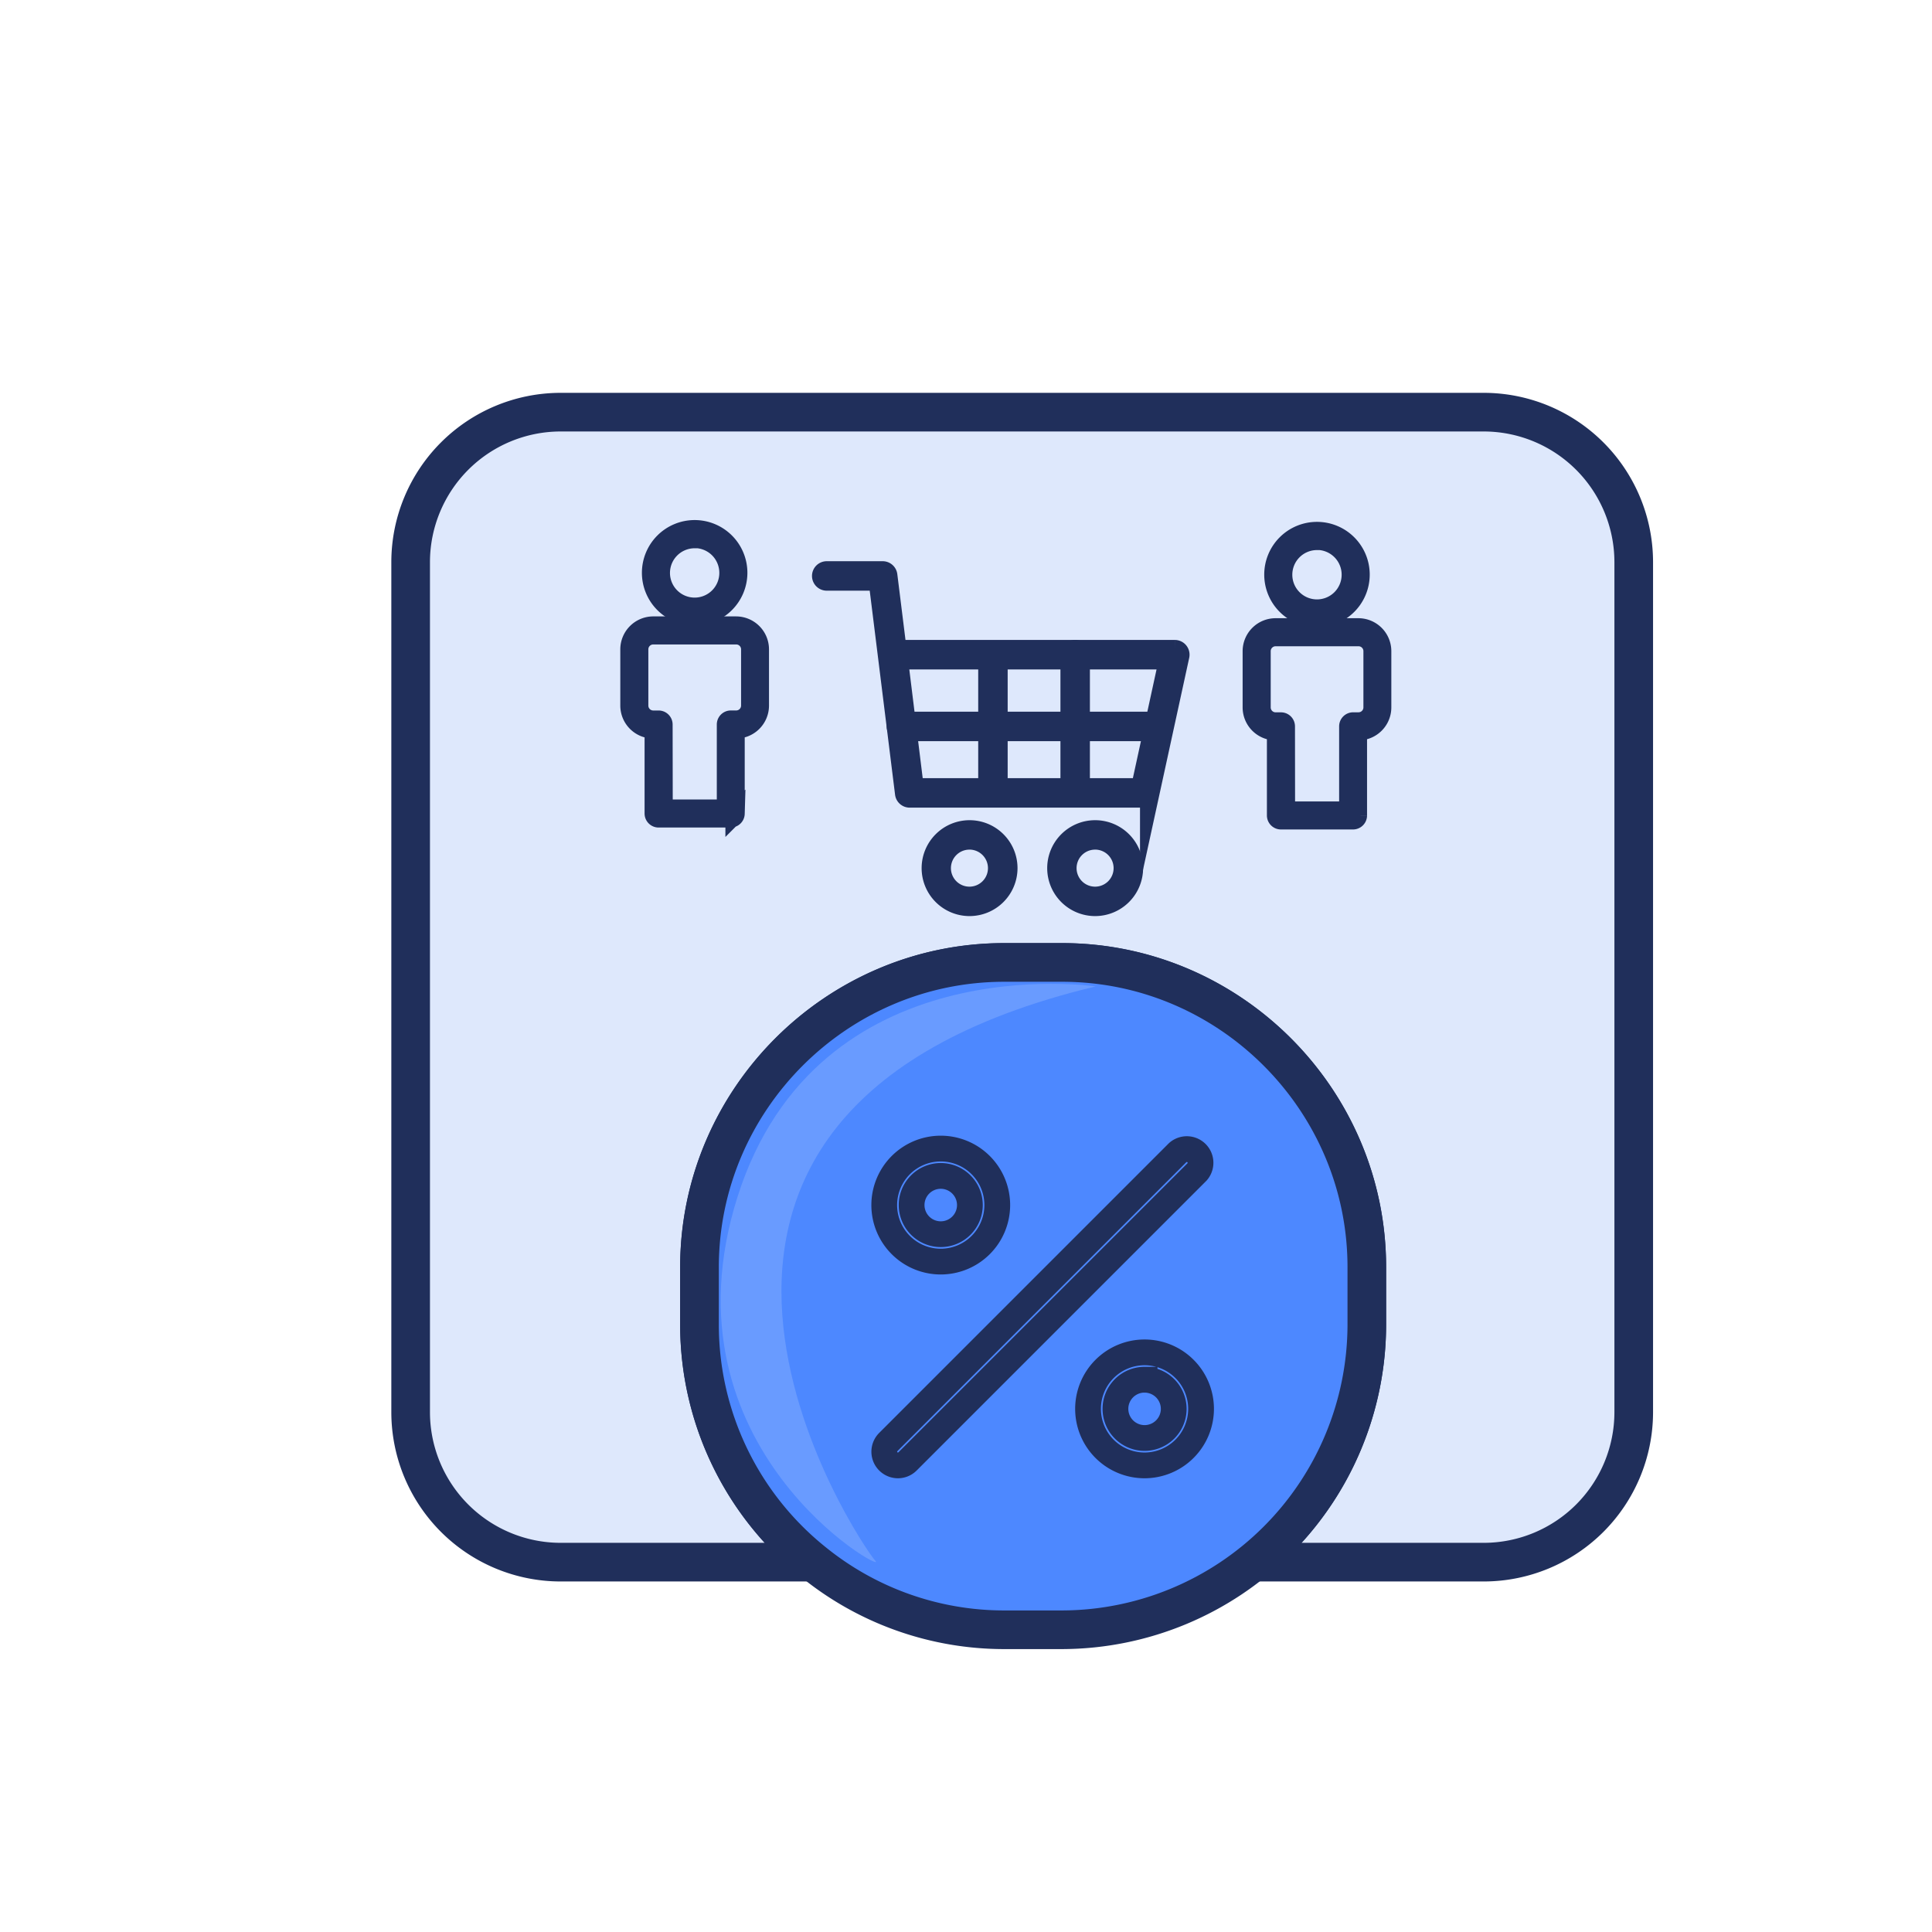 <svg id="Layer_1" data-name="Layer 1" xmlns="http://www.w3.org/2000/svg" viewBox="0 0 600 600"><defs><style>.cls-1{fill:#dee8fc;}.cls-1,.cls-2,.cls-4,.cls-5{stroke:#202f5b;stroke-miterlimit:10;}.cls-1,.cls-2{stroke-width:12px;}.cls-2{fill:#4d88ff;}.cls-3{fill:#699bff;}.cls-4,.cls-5{fill:none;}.cls-4{stroke-width:8px;}.cls-5{stroke-width:6px;}</style></defs><title>WAD-Icons</title><path class="cls-1" d="M174,128h286.9a46.61,46.61,0,0,1,46.47,46.47v264.2a46.61,46.61,0,0,1-46.47,46.47H389.07a94.54,94.54,0,0,0,35.39-73.64v-18c0-52-42.58-94.62-94.62-94.62h-18c-52,0-94.62,42.58-94.62,94.62v18a94.54,94.54,0,0,0,35.39,73.64H174a46.61,46.61,0,0,1-46.47-46.47V174.47A46.61,46.61,0,0,1,174,128Z"/><path class="cls-2" d="M252.63,485.14a94,94,0,0,0,59.23,21h18a94.9,94.9,0,0,0,94.62-94.62v-18c0-52-42.58-94.62-94.62-94.62h-18c-52,0-94.62,42.58-94.62,94.62v18A94.54,94.54,0,0,0,252.63,485.14Z"/><path class="cls-3" d="M340.26,306.35s-86.42-13-111.23,65.38,47.24,117.76,42.82,113S176.43,345.58,340.26,306.35Z"/><path class="cls-4" d="M278.86,455.09a4.25,4.25,0,0,1-3-7.25l89.9-89.9a4.25,4.25,0,0,1,6,6l-89.9,89.9A4.24,4.24,0,0,1,278.86,455.09Z"/><path class="cls-4" d="M355.46,455.09A17.55,17.55,0,1,1,373,437.54,17.57,17.57,0,0,1,355.46,455.09Zm0-26.61a9.05,9.05,0,1,0,9.05,9.05A9.06,9.06,0,0,0,355.46,428.49Z"/><path class="cls-4" d="M292.16,391.8a17.55,17.55,0,1,1,17.55-17.55A17.57,17.57,0,0,1,292.16,391.8Zm0-26.61a9.05,9.05,0,1,0,9.05,9.05A9.06,9.06,0,0,0,292.16,365.19Z"/><path class="cls-5" d="M226.93,254H204.54a1.36,1.36,0,0,1-1.36-1.36V226.36h-.31a7.24,7.24,0,0,1-7.23-7.23V201.66a7.24,7.24,0,0,1,7.23-7.23h25.72a7.24,7.24,0,0,1,7.23,7.23v17.47a7.24,7.24,0,0,1-7.23,7.23h-.31v26.32A1.36,1.36,0,0,1,226.93,254Zm-21-2.71h19.68V225a1.36,1.36,0,0,1,1.36-1.36h1.66a4.52,4.52,0,0,0,4.52-4.52V201.66a4.52,4.52,0,0,0-4.52-4.52H202.87a4.52,4.52,0,0,0-4.52,4.52v17.47a4.52,4.52,0,0,0,4.52,4.52h1.66a1.36,1.36,0,0,1,1.36,1.36Z"/><path class="cls-5" d="M215.73,191.27a13.38,13.38,0,1,1,13.38-13.38A13.39,13.39,0,0,1,215.73,191.27Zm0-24a10.66,10.66,0,1,0,10.66,10.67A10.68,10.68,0,0,0,215.73,167.22Z"/><path class="cls-5" d="M420.2,254.6H397.81a1.36,1.36,0,0,1-1.36-1.36V226.93h-.31a7.24,7.24,0,0,1-7.23-7.23V202.22a7.24,7.24,0,0,1,7.23-7.23h25.72a7.24,7.24,0,0,1,7.23,7.23V219.7a7.24,7.24,0,0,1-7.23,7.23h-.31v26.32A1.36,1.36,0,0,1,420.2,254.6Zm-21-2.71h19.68V225.57a1.36,1.36,0,0,1,1.36-1.36h1.66a4.52,4.52,0,0,0,4.52-4.52V202.22a4.52,4.52,0,0,0-4.52-4.52H396.15a4.52,4.52,0,0,0-4.52,4.52V219.7a4.52,4.52,0,0,0,4.52,4.52h1.66a1.36,1.36,0,0,1,1.36,1.36Z"/><path class="cls-5" d="M409,191.83a13.38,13.38,0,1,1,13.38-13.38A13.39,13.39,0,0,1,409,191.83Zm0-24a10.66,10.66,0,1,0,10.66,10.67A10.68,10.68,0,0,0,409,167.79Z"/><path class="cls-5" d="M355.51,247.82h-73a1.57,1.57,0,0,1-1.56-1.38l-8.2-66h-16a1.57,1.57,0,1,1,0-3.15h17.38a1.57,1.57,0,0,1,1.56,1.38l2.88,23.17a1.59,1.59,0,0,1,.56-.1h85.72a1.58,1.58,0,0,1,1.54,1.91l-9.35,42.91A1.58,1.58,0,0,1,355.51,247.82Zm-71.61-3.15h70.34l8.66-39.77H279Z"/><path class="cls-5" d="M301.08,281.5A11.89,11.89,0,1,1,313,269.6,11.91,11.91,0,0,1,301.08,281.5Zm0-20.64a8.75,8.75,0,1,0,8.74,8.75A8.76,8.76,0,0,0,301.08,260.85Z"/><path class="cls-5" d="M340.1,281.5A11.89,11.89,0,1,1,352,269.6,11.91,11.91,0,0,1,340.1,281.5Zm0-20.64a8.75,8.75,0,1,0,8.74,8.75A8.76,8.76,0,0,0,340.1,260.85Z"/><path class="cls-5" d="M308.36,246.73a1.57,1.57,0,0,1-1.57-1.57V205a1.57,1.57,0,0,1,3.15,0v40.2A1.57,1.57,0,0,1,308.36,246.73Z"/><path class="cls-5" d="M333.9,246.19a1.57,1.57,0,0,1-1.57-1.57V203.33a1.57,1.57,0,0,1,3.15,0v41.28A1.57,1.57,0,0,1,333.9,246.19Z"/><path class="cls-5" d="M359.32,227.18H279.95a1.57,1.57,0,1,1,0-3.15h79.37a1.57,1.57,0,1,1,0,3.15Z"/></svg>
